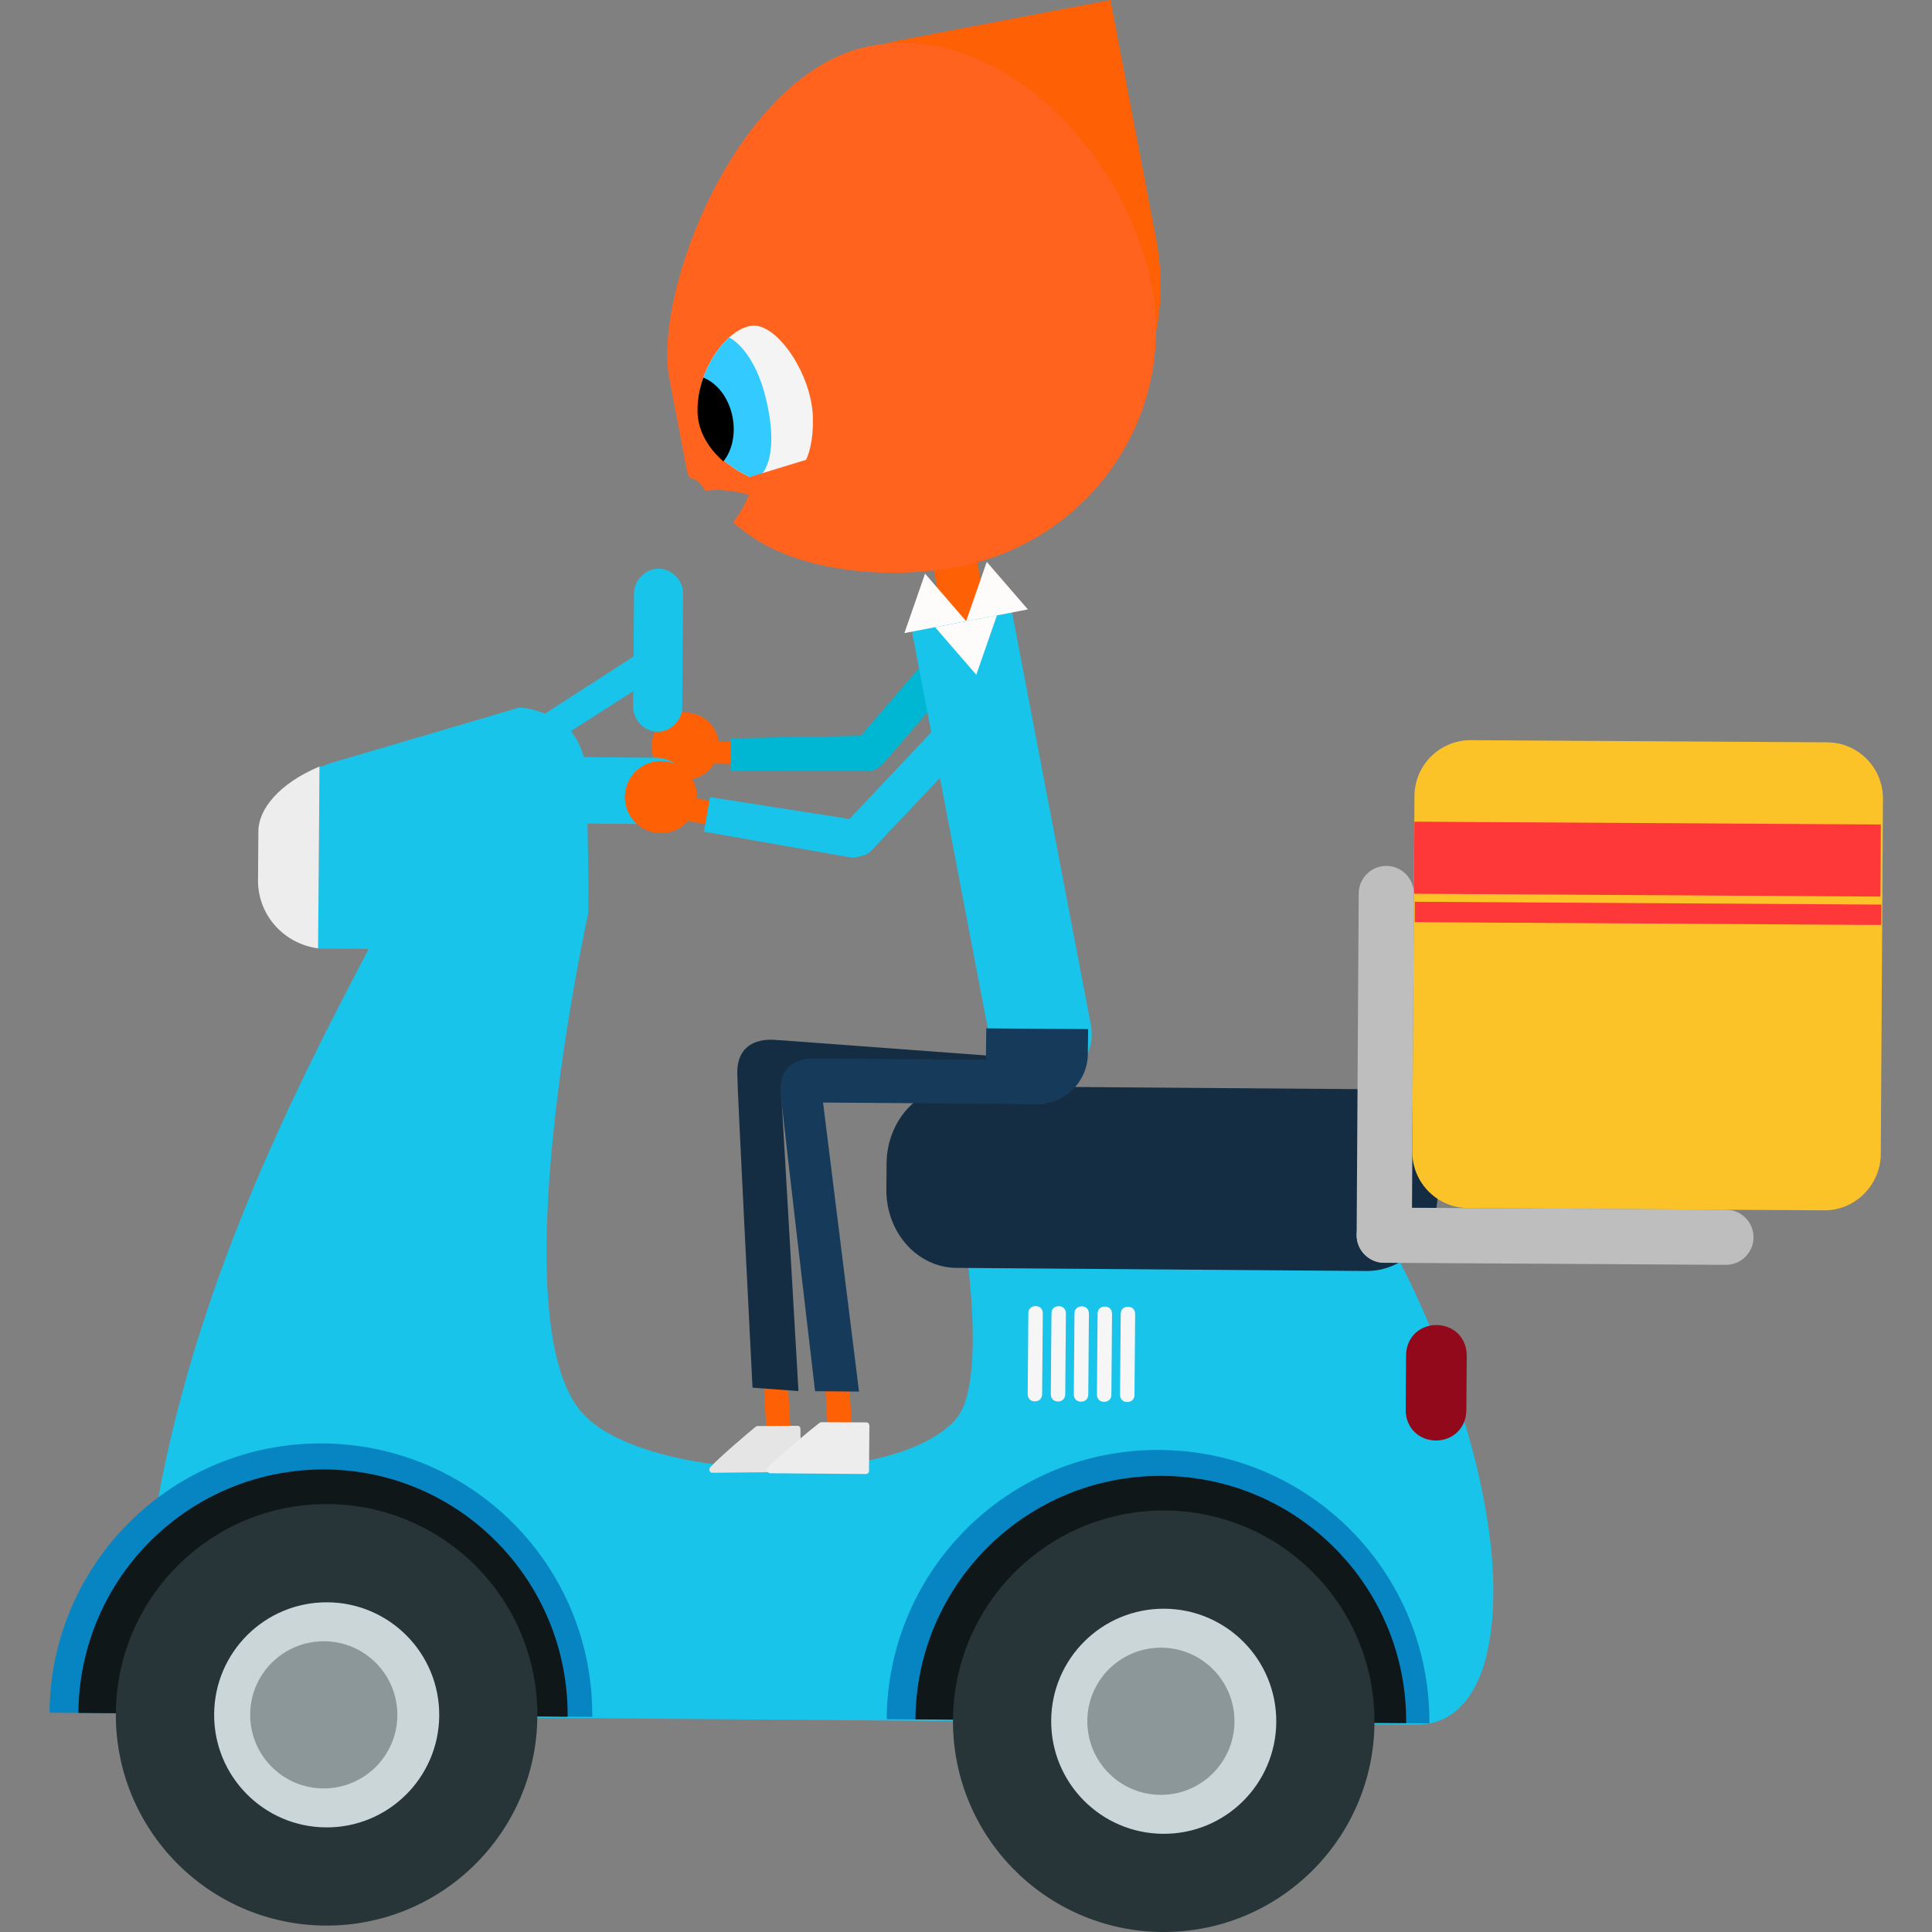 <?xml version="1.0" encoding="utf-8"?>
<!-- Generator: Adobe Illustrator 22.1.0, SVG Export Plug-In . SVG Version: 6.00 Build 0)  -->
<svg version="1.1" id="Layer_1" xmlns="http://www.w3.org/2000/svg" xmlns:xlink="http://www.w3.org/1999/xlink" x="0px" y="0px"
	 viewBox="0 0 2048 2048" style="enable-background:new 0 0 2048 2048;" xml:space="preserve">
<rect x="0" y="0" width="2048" height="2048" fill="#808080" stroke="none"/>
<style type="text/css">
	.st0{fill:#FE6006;}
	.st1{fill:#00B7D3;}
	.st2{fill:#18C4EA;}
	.st3{fill:#142D42;}
	.st4{fill:#0685C2;}
	.st5{fill:#101719;}
	.st6{fill:#273438;}
	.st7{fill:#CBD6D8;}
	.st8{fill:#8C9799;}
	.st9{fill:#91091A;}
	.st10{fill:#EDEDED;}
	.st11{fill:#F6F6F6;}
	.st12{fill:#FEFBFB;}
	.st13{fill:#FF631E;}
	.st14{fill:#F4F4F4;}
	.st15{fill:#33CBFF;}
	.st16{fill:#163A59;}
	.st17{fill:#E5E5E5;}
	.st18{fill:#EDEDEE;}
	.st19{fill:#FCC329;}
	.st20{fill:#FE3838;}
	.st21{fill:#BEBEBE;}
</style>
<g id="document" transform="matrix(1,0,0,1,1024.0,1024.0)">
	<g>
		<g>
			<path class="st0" d="M-324.5-209.7c12.9,14.9,35.4,16.5,50.3,3.6c14.9-12.9,16.5-35.4,3.6-50.3c-12.9-14.9-35.4-16.5-50.3-3.6
				C-335.8-247.1-337.4-224.6-324.5-209.7z"/>
			<path class="st1" d="M-114.8-215.1c6.9,7.6,18.9,8.2,26.5,1.2l127.4-148c7.6-6.9,8.2-18.9,1.2-26.5s-18.9-8.2-26.5-1.2
				l-127.4,148C-121.2-234.6-121.7-222.7-114.8-215.1z"/>
			<path class="st0" d="M-202.2-236.7l-86-1.8l-0.5,23.5l86,1.8L-202.2-236.7z"/>
			<path class="st1" d="M-84.9-224.2c0.7-10.3-7.1-19.3-17.4-20l-147.5,2.8l0,34.7l144.8-0.1C-94.6-206.1-85.6-213.9-84.9-224.2z"/>
		</g>
		<g>
			<path class="st2" d="M428,257.6c-37.8-60-52.9-81.5-92.7-81.8l-270.8-2.1C24.7,173.4-7.7,205.3-8,245.1c0,0,35.3,188.5-1.8,234.1
				c-63.3,76-326.4,67.9-394.7-3c-92.6-94,4.1-532.4,4.1-532.4c0-6.1,0.2-27.5,0.2-32.1l-1-62.7l71.9,0.6
				c19.9,0.2,35.3-15,35.5-34.9c0.2-19.9-15-35.3-34.9-35.5l-76.5-0.6c-3-10.7-7.5-19.9-13.6-27.6l66.1-42.3l-0.1,16.8
				c-0.1,13.8,12,26.1,25.8,26.2c13.8,0.1,26.1-12,26.2-25.8l0.9-120.9c0.1-13.8-12-26.1-25.8-26.2c-13.8-0.1-26.1,12-26.2,25.8
				l-0.5,67.3l-93.8,60.5c-9.2-3.1-18.3-6.3-27.5-6.3l-202.4,59.6c-3.1,1.5-6.1,3-9.2,3l-1.5,192.8c3.1,0,6.1,0,9.2,0.1l44.4,0.3
				C-726.4,160-860,420.6-874.6,721.9c-1.8,39.8,23.9,72.1,54.5,72.3l289.2,2.2l67.3,0.5l523.2,4l269.3,2.1l149.9,1.1
				c39.8,0.3,63-33.2,72.5-71.4C586,592.4,496,363.7,428,257.6z"/>
			<path class="st3" d="M500,241.3l0.2-27.5c0.4-45.9-33-82.9-74.3-83.2l-434.5-3.3c-41.3-0.3-75.2,36.1-75.6,82l-0.2,27.5
				c-0.4,45.9,33,82.9,74.3,83.2l434.5,3.3C465.7,323.7,499.6,287.2,500,241.3L500,241.3z"/>
			<g>
				<path class="st4" d="M205.7,513C46.6,511.7-82.9,639.3-84.1,798.4l575.3,4.4C492.3,643.7,364.8,514.2,205.7,513z"/>
				<path class="st5" d="M208.5,540.5c-143.8-1.1-261,114.3-262.1,258.1l520.2,4C467.7,658.8,352.3,541.6,208.5,540.5z"/>
				<path class="st6" d="M433,802.3c0.9-123.4-98.3-224.1-221.7-225.1C87.9,576.3-12.8,675.5-13.8,798.9
					C-14.7,922.3,84.5,1023,207.9,1024C331.2,1024.9,432,925.7,433,802.3z"/>
				<path class="st7" d="M328.9,801.5c0.5-65.9-52.5-119.7-118.4-120.2c-65.9-0.5-119.7,52.5-120.2,118.4
					c-0.5,65.9,52.5,119.7,118.4,120.2C274.6,920.5,328.4,867.4,328.9,801.5z"/>
				<path class="st8" d="M284.6,801.2c0.3-43.1-34.3-78.3-77.4-78.6c-43.1-0.3-78.3,34.3-78.6,77.4c-0.3,43.1,34.3,78.3,77.4,78.6
					C249,879,284.2,844.3,284.6,801.2z"/>
			</g>
			<g>
				<path class="st4" d="M-681.7,506.1c-159.1-1.2-288.6,126.3-289.8,285.4l575.3,4.4C-395,636.9-522.6,507.4-681.7,506.1z"/>
				<path class="st5" d="M-678.8,533.7c-143.8-1.1-261,114.3-262.1,258.1l518.6,4C-421.2,652-536.5,534.8-678.8,533.7z"/>
				<path class="st6" d="M-454.4,795.5c0.9-123.4-98.3-224.1-221.7-225.1s-224.1,98.3-225.1,221.7
					c-0.9,123.4,98.3,224.1,221.7,225.1C-556.1,1018.1-455.3,918.9-454.4,795.5z"/>
				<path class="st7" d="M-558.4,794.7c0.5-65.9-52.5-119.7-118.4-120.2c-65.9-0.5-119.7,52.5-120.2,118.4
					c-0.5,65.9,52.5,119.7,118.4,120.2C-612.8,913.7-558.9,860.6-558.4,794.7z"/>
				<path class="st8" d="M-602.8,794.4c0.3-43.1-34.3-78.3-77.4-78.6c-43.1-0.3-78.3,34.3-78.6,77.4s34.3,78.3,77.4,78.6
					C-638.3,872.1-603.1,837.5-602.8,794.4z"/>
			</g>
			<path class="st9" d="M530.4,471.1l0.4-58.1c0.1-18.4-13.5-32.2-31.9-32.4c-18.4-0.1-32.2,13.5-32.4,31.9l-0.4,58.1
				c-0.1,18.4,13.5,32.2,31.9,32.4C516.4,503.1,530.2,489.4,530.4,471.1z"/>
			<path class="st10" d="M-750.1-143.1l-0.4,52c-0.3,36.7,27,67.5,63.7,72.4l1.5-192.8C-728.3-193.4-750-166.1-750.1-143.1z"/>
			<path class="st11" d="M80.7,453.9l0.7-85.7c0-4.6-3-7.7-7.6-7.7c-4.6,0-7.7,3-7.7,7.6l-0.7,85.7c0,4.6,3,7.7,7.6,7.7
				C77.6,461.5,80.6,458.4,80.7,453.9z"/>
			<path class="st11" d="M105.2,454l0.7-85.7c0-4.6-3-7.7-7.6-7.7c-4.6,0-7.7,3-7.7,7.6l-0.7,85.7c0,4.6,3,7.7,7.6,7.7
				C102,461.7,105.1,458.6,105.2,454z"/>
			<path class="st11" d="M129.6,454.2l0.7-85.7c0-4.6-3-7.7-7.6-7.7c-4.6,0-7.7,3-7.7,7.6l-0.7,85.7c0,4.6,3,7.7,7.6,7.7
				C126.5,461.9,129.6,458.8,129.6,454.2z"/>
			<path class="st11" d="M154.1,454.4l0.7-85.7c0-4.6-3-7.7-7.6-7.7c-4.6,0-7.7,3-7.7,7.6l-0.7,85.7c0,4.6,3,7.7,7.6,7.7
				C151,462,154.1,459,154.1,454.4z"/>
			<path class="st11" d="M178.6,454.6l0.7-85.7c0-4.6-3-7.7-7.6-7.7c-4.6,0-7.7,3-7.7,7.6l-0.7,85.7c0,4.6,3,7.7,7.6,7.7
				C175.5,462.2,178.6,459.2,178.6,454.6z"/>
		</g>
		<path class="st0" d="M-120.1,505.5l-4.9-83.8l-25.5,1.5l4.9,83.8L-120.1,505.5z"/>
		<path class="st0" d="M-184.1,524.2l-4.9-83.8l-25.5,1.5l4.9,83.8L-184.1,524.2z"/>
		<g>
			<path class="st0" d="M32.3-321.6L10.6-435l-45.9,8.8l21.7,113.4L32.3-321.6z"/>
			<path class="st2" d="M25.5,78.7c1.9,14.9,9.9,28.9,23.3,38c24.7,16.8,58.3,10.3,75.1-14.4c9.1-13.4,11.4-29.4,7.6-43.9l0.1,0
				l-82.9-434l-106.1,20.3l82.9,434L25.5,78.7L25.5,78.7z"/>
			<g>
				<path class="st12" d="M-65.3-352.9l21.9-63l43.6,50.4L-65.3-352.9z"/>
				<path class="st12" d="M0.1-365.4l21.9-63l43.6,50.4L0.1-365.4z"/>
				<path class="st12" d="M32.8-371.7l-21.9,63l-43.6-50.4L32.8-371.7z"/>
			</g>
			<g>
				<path class="st0" d="M201.6-770.1l-0.1-0.6L153.1-1024l-222.6,42.6l-0.2,0c-129.1,24.7-217.4,168.7-192.3,300
					c25.1,131.5,148,216.9,279,191.9C147.8-514.6,226.8-638.5,201.6-770.1C201.7-769.9,201.6-770.1,201.6-770.1z"/>
				<path class="st0" d="M92.5-626.9c-17.8,3.4-29.6,20.7-26.1,38.6c3.4,17.9,20.7,29.6,38.5,26.2c17.8-3.4,29.6-20.7,26.1-38.6
					C127.6-618.6,110.3-630.3,92.5-626.9z M102.3-575.5c-10.5,2-20.6-4.8-22.6-15.4c-2-10.4,4.8-20.6,15.4-22.6
					c10.5-2,20.6,4.8,22.6,15.4C119.6-587.6,112.8-577.5,102.3-575.5z"/>
				<g>
					<path class="st13" d="M-247-470.4c7-8.9,12.7-18.7,16.9-28.9c-15-4.7-30.7-6.3-46.4-4.6c-11.4-19.7-16.5-6.3-19.4-21.9
						c-5.6-29.1-14.4-75.1-18.6-97.1c-17.6-92,73.1-325.6,212.8-352.3C38.1-1002,170.6-858.4,196.9-720.8
						c26.3,137.6-65.6,270.9-205.4,297.6c-72.1,13.8-165.1,5.8-220.3-33C-233.7-459.6-240.2-464.5-247-470.4L-247-470.4z"/>
					<path class="st14" d="M-284.2-588.7c-1-45.5,33.1-89.5,59.1-90.1c26-0.6,61.8,52.2,62.8,97.7c1,45.5-15.8,68-41.8,68.5
						C-230-511.9-283.1-543.1-284.2-588.7z"/>
					<path class="st15" d="M-251.1-666.3c0,0,29.4,12.7,41.4,75.8c12.1,63-12.7,74.6-12.7,74.6c-26.9-9.2-61-36.4-61.8-72.8
						C-284.9-619.7-269.3-649.9-251.1-666.3L-251.1-666.3z"/>
					<path d="M-257.2-534.9c-15.1-13.2-27-31.4-27.4-52.6c-0.3-12.5,2.1-24.8,6.2-36.2c14.7,5.7,27.1,21.6,31,42.1
						C-244-563.4-248.1-546.1-257.2-534.9L-257.2-534.9z"/>
					<path class="st13" d="M-126.9-510.5l-73.3,14l-46.1-16.6l108.5-33.2L-126.9-510.5z"/>
				</g>
			</g>
		</g>
		<g>
			<path class="st3" d="M51.9,97.1l-251-18.6l-3.6,48.7l251,18.6L51.9,97.1z"/>
			<path class="st3" d="M-242.4,116.2c-0.4,5.8,16.1,330.8,16.1,330.8l48.7,3.6l-21.5-371.9C-199.1,78.7-244.6,70.5-242.4,116.2z"/>
		</g>
		<path class="st16" d="M21.3,88.6c-1.1,15,4,30.3,15.4,41.8c20.9,21.3,55.2,21.5,76.4,0.6c11.5-11.3,16.9-26.6,16-41.6l0.1,0
			l0.3-22.5L21.5,66.1l-0.3,22.5H21.3L21.3,88.6z"/>
		<g>
			<path class="st16" d="M82.9,99.9l-240.2-1.8l-0.4,46.6l240.2,1.8L82.9,99.9z"/>
			<path class="st16" d="M-196.2,136.7c0,5.5,36.2,314,36.2,314l46.6,0.4l-43.9-352.8C-157.3,98.2-201.2,93.3-196.2,136.7z"/>
		</g>
		<g>
			<path class="st0" d="M-356.2-159.4c10.8,18.1,34.3,24,52.5,13.2c18.1-10.8,24-34.3,13.2-52.5c-10.8-18.1-34.3-24-52.5-13.2
				S-367.1-177.5-356.2-159.4z"/>
			<path class="st2" d="M-129.9-123.6c7.1,8.5,19.8,9.7,28.3,2.6L42.1-273.3c8.5-7.1,9.7-19.8,2.6-28.3s-19.8-9.7-28.3-2.6
				l-143.7,152.4C-135.8-144.8-137-132.1-129.9-123.6z"/>
			<path class="st0" d="M-222-165.2l-90.5-17.9l-4.9,24.7l90.5,17.9L-222-165.2z"/>
			<path class="st2" d="M-100.4-130.1c2.7-10.7-3.9-21.7-14.6-24.4L-271.4-179l-6.4,36.6l153,26.9
				C-114.1-112.8-103.1-119.4-100.4-130.1z"/>
		</g>
		<path class="st17" d="M-178.5,487.4c1.7,0,3,1.3,3,3.4l0.4,42.5c0,1.7-1.3,3-3,3l-90.6,0.9c-3,0-4.3-3.4-2.6-5.6
			c9.3-10.4,42.1-38.2,48.1-43c0.9-0.4,1.3-0.9,2.1-0.9L-178.5,487.4z"/>
		<path class="st18" d="M-105.7,483.8c1.9,0,3.3,1.5,3.3,3.9l-0.4,47.5c0,1.9-1.5,3.3-3.4,3.3l-101.1-0.8c-3.3,0-4.8-3.9-2.8-6.2
			c10.6-11.4,47.8-41.8,54.5-47c1-0.5,1.4-0.9,2.4-0.9L-105.7,483.8z"/>
	</g>
	<g>
		<path class="st19" d="M909.8,259c32.6,0.2,59.1-26.5,59.9-58.6l2.3-377.6c0.2-32.6-26-59.7-59.1-59.9l-377.6-2.3
			c-32.6-0.2-59.7,26-59.9,59.1l-2.3,377c-0.2,32.6,26,59.7,59.1,59.9L909.8,259z"/>
		<path class="st20" d="M475.3-153l-0.5,76.4l494.5,3l0.5-76.4L475.3-153z"/>
		<path class="st20" d="M475.8-68.1l-0.1,21.6l494.5,3l0.1-21.6L475.8-68.1z"/>
	</g>
	<path class="st21" d="M414.1,285.2c-0.1,16.1,13,29.3,29.1,29.4l362.2,2.2c16.1,0.1,29.3-13,29.4-29.1c0.1-16.1-13-29.3-29.1-29.4
		l-362.2-2.2C427.4,256,414.2,269.1,414.1,285.2z"/>
	<path class="st21" d="M445.7-106.1c-16.1-0.1-29.3,13-29.4,29.1l-2.2,362.2c-0.1,16.1,13,29.3,29.1,29.4
		c16.1,0.1,29.3-13,29.4-29.1l2.2-362.2C474.9-92.8,461.8-106,445.7-106.1z"/>
</g>
</svg>
